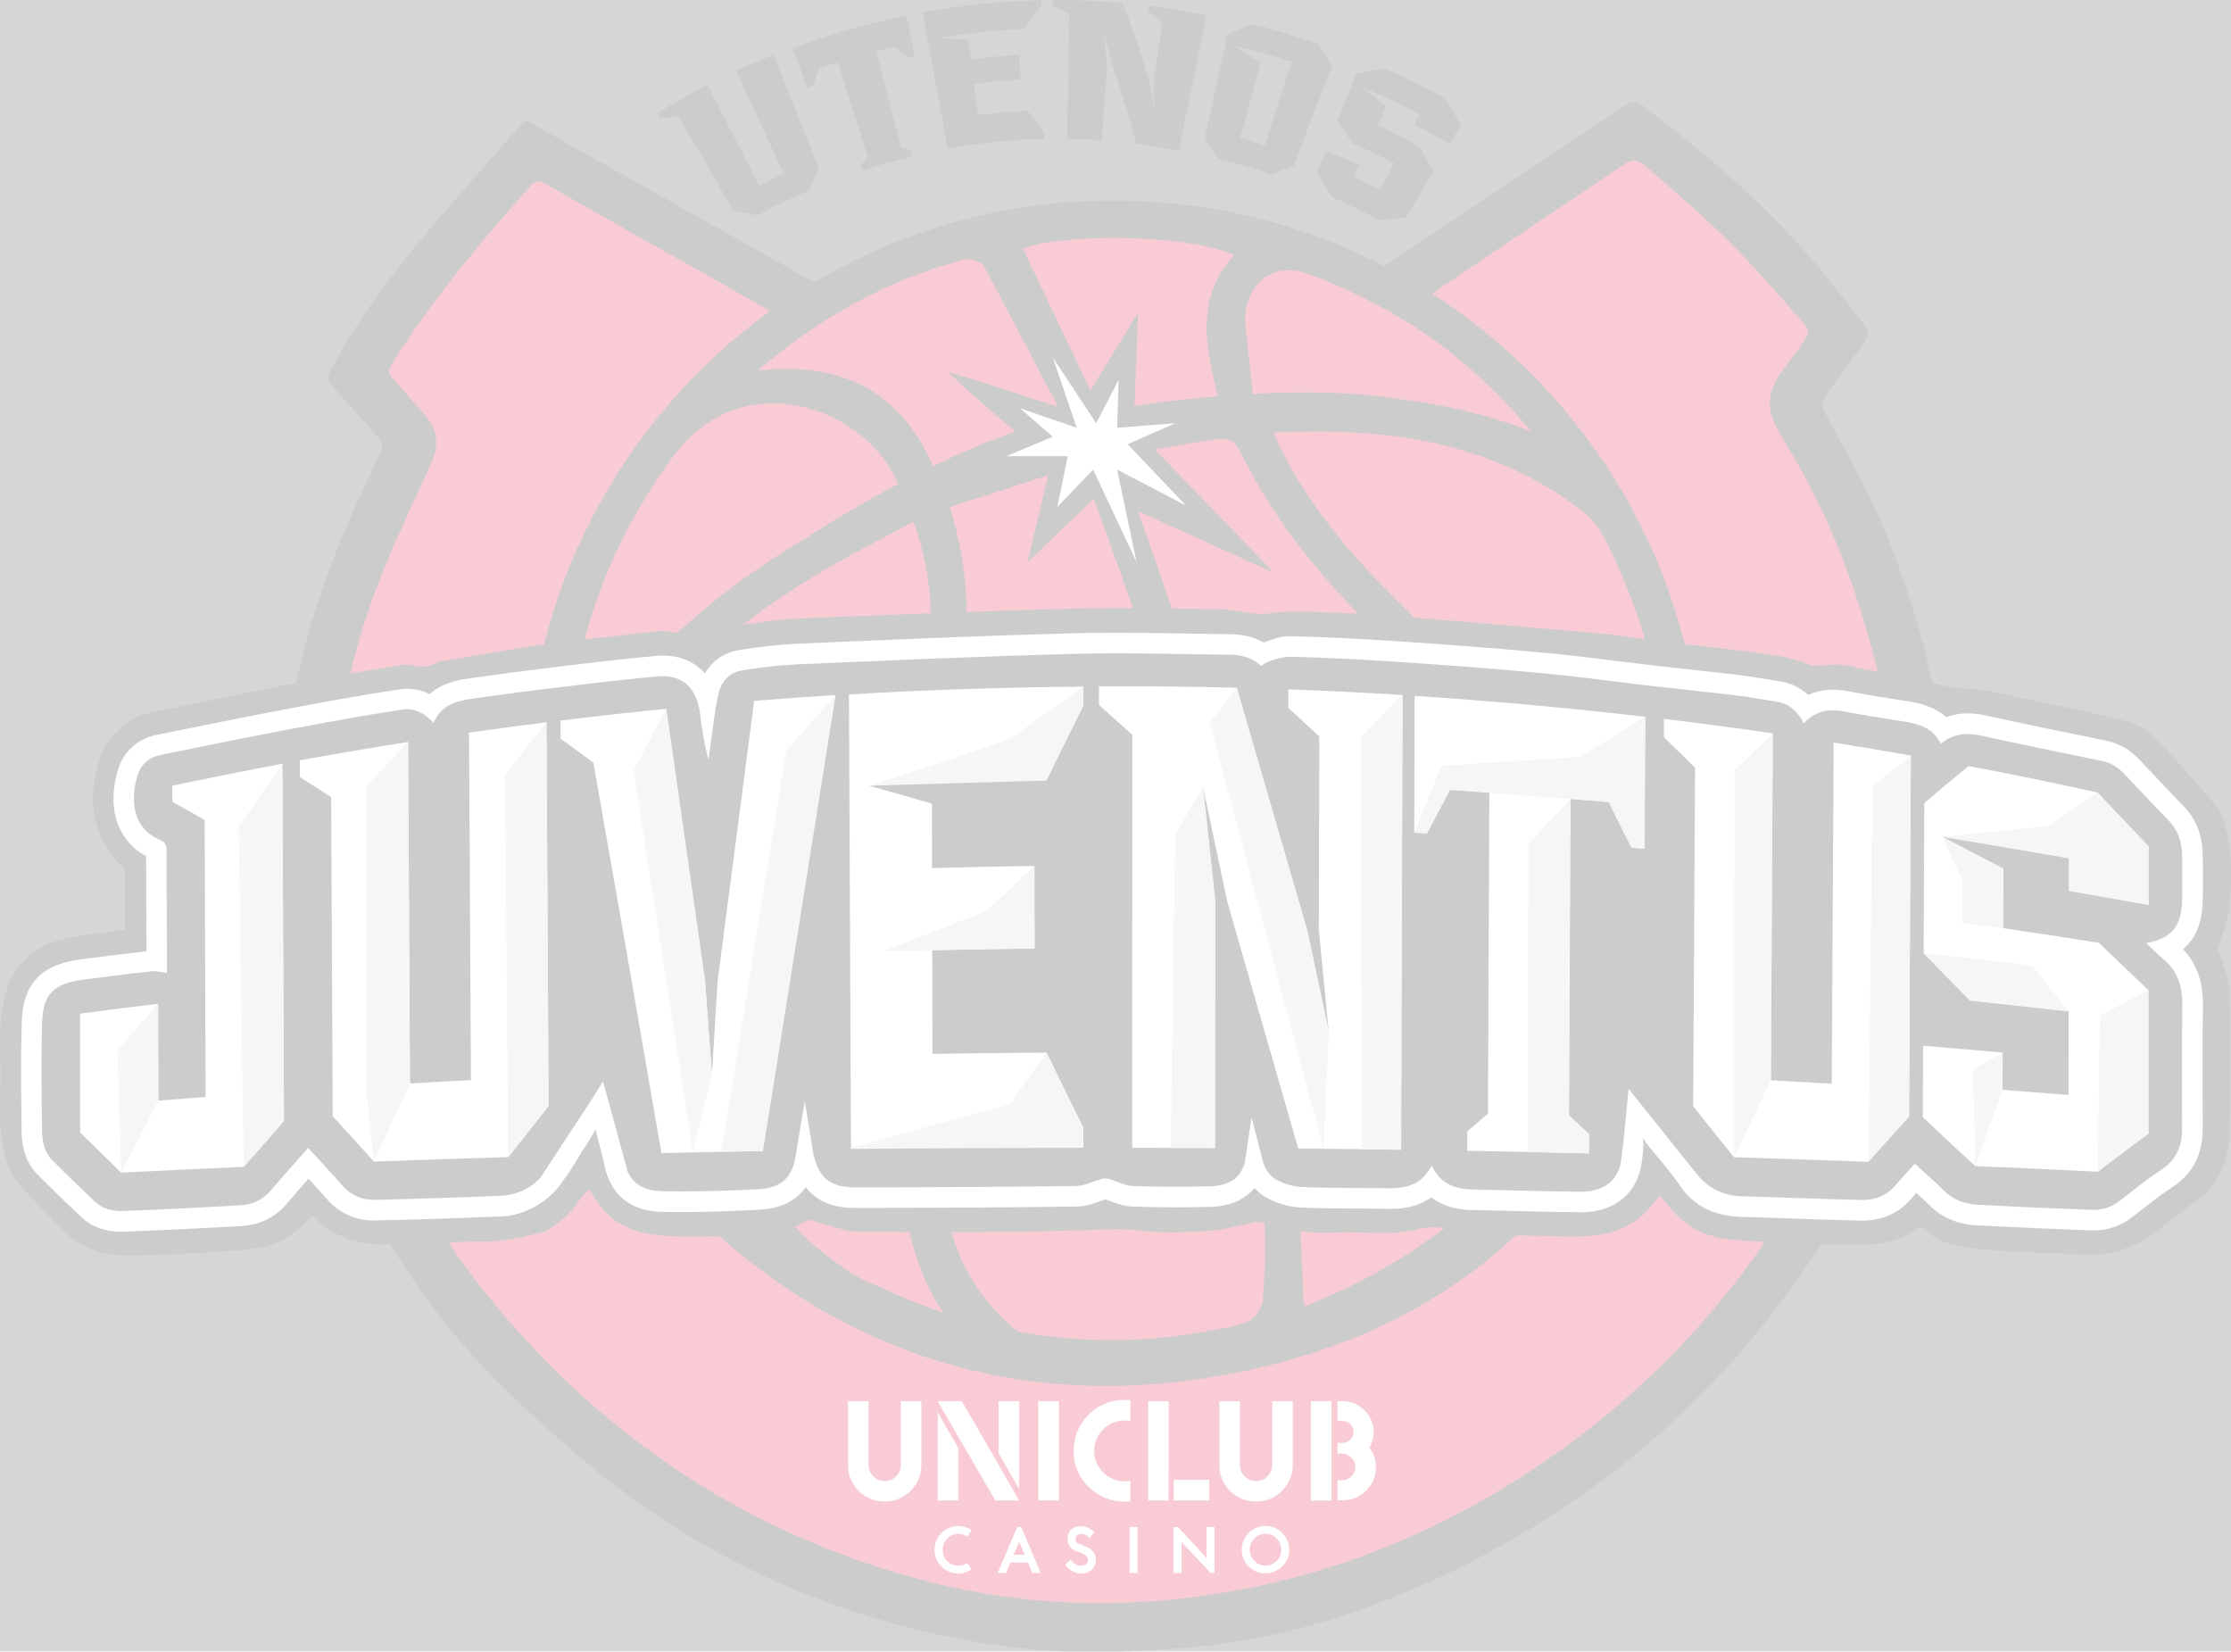 <?xml version="1.0" encoding="utf-8"?>
<!-- Generator: Adobe Illustrator 26.3.1, SVG Export Plug-In . SVG Version: 6.00 Build 0)  -->
<svg version="1.1" id="Layer_1" xmlns="http://www.w3.org/2000/svg" xmlns:xlink="http://www.w3.org/1999/xlink" x="0px" y="0px"
	 viewBox="0 0 3203.7 2371.5" style="enable-background:new 0 0 3203.7 2371.5;" xml:space="preserve" opacity="0.2">
<rect x="0" y="0" width="3203.7" height="2371.5" fill="#333333" stroke="none"/>
<style type="text/css">
	.st0{fill:#DF002C;}
	.st1{fill:#FFFFFF;}
	.st2{fill:#D2D2CD;}
	.st3{fill-rule:evenodd;clip-rule:evenodd;fill:#FFFFFF;}
</style>
<g>
	<path class="st0" d="M765.2,207.7l396.2,240.5c0,0,88.7-71,185.3-92.6c96.6-21.7,195.1-53.2,287.8-45.3
		c92.6,7.9,226.7,33.5,283.8,61.1c57.2,27.6,96.6,41.4,96.6,41.4l343-228.6c0,0,277.9,279.9,283.8,279.9s-59.1,116.3-59.1,116.3
		s100.5,177.4,122.2,244.4s45.3,216.8,45.3,216.8s-96.6,725.4-226.7,833.8c-130.1,108.4-248.4,256.2-346.9,299.6
		c-98.6,43.4-331.2,153.8-445.5,151.8s-394.2,43.4-583.5-76.9S844,2080.3,765.2,1999.5c-78.8-80.8-141.9-161.6-183.3-220.8
		c-41.4-59.1-130.1-343-143.9-540.1c-13.8-197.1,19.7-283.8,49.3-364.7c29.6-80.8,106.4-252.3,106.4-252.3l-76.9-86.7l76.9-138
		L765.2,207.7L765.2,207.7z"/>
	<path d="M1305.7,1768.3c0,0,23.9,107.8,70,133.9c46.2,26.1,106.4,24.9,106.4,24.9s-93.2-56.1-117.9-167.7"/>
	<path d="M1627.9,614.2l6.4-165.4l-88.1,143.9c0,0-173.3-56.2-182.6-58s146.1,128.9,146.1,128.9l-34.4,143.9l103.1-98.8l251.4,113.9
		L1627.9,614.2L1627.9,614.2z"/>
	<g>
		<path d="M2002.1,234.2c-6.6,12.8-13.3,25.7-20,38.5c-12.6-6.5-25.4-12.8-38.2-18.7c2.6-5.7,5.3-11.4,7.9-17.1
			c-15.8-7.3-31.7-14.1-47.8-20.5c-4.3,10.9-8.6,21.7-12.9,32.6c7.4,11.2,14.6,22.4,21.4,33.7c22.9,10.1,45.6,21.2,67.8,33.3
			c12.7-1.4,25.6-2.5,38.6-3.3c13.1-22.1,26.2-44.3,39.3-66.4c-6.3-11.9-12.8-23.8-19.7-35.6c-19.8-11-39.9-21.2-60.3-30.8
			c4.2-9.1,8.4-18.2,12.6-27.3c-11.9-9.6-24.1-18.9-36.6-28c28.6,11.7,56.8,24.8,84.5,39.2c-2.6,5-5.2,10-7.8,15
			c17.1,8.8,33.9,18.2,50.6,28.1c5.3-9,10.7-18,16-27.1c-7.2-13.1-14.8-26.1-22.7-39c-28.9-15.7-58.2-30-88.1-42.9
			c-13.1,2.4-26.1,5-38.9,7.9c-9,22.8-18.1,45.6-27.1,68.4c7.3,10.4,14.3,20.9,21.1,31.4C1962.1,214.4,1982.2,223.9,2002.1,234.2
			L2002.1,234.2z"/>
		<path d="M1535.7,21.1c-1.1,59.4-2.1,118.7-3.2,178.1c16.5,0.3,33.1,1,49.6,2.3c2.6-35.4,5.2-70.7,7.8-106.1
			c-1.6-16.9-3.3-33.8-5.2-50.6c4.7,16.9,9,33.9,13.1,50.8c13,36.8,24.3,73.8,33.9,111c20.4,2.7,40.8,6,61,10.1
			c13.2-65,26.3-130.1,39.5-195.1c-27.4-5.5-54.9-10-82.5-13.4c-0.3,2.7-0.7,5.3-1,8c7,4.9,13.8,9.8,20.6,14.8
			c-4,27.7-8,55.5-12,83.2c0.1,15,0.2,29.9,0.1,44.8c-2.3-14.9-4.8-29.8-7.6-44.6c-10.8-36.9-23.4-73.7-37.7-110.2
			c-33.4-3-66.9-4.3-100.4-4.2c0,2.7,0,5.4,0,8C1519.8,12.3,1527.8,16.6,1535.7,21.1L1535.7,21.1z"/>
		<path d="M1499.5,199.3c-0.1-2.9-0.1-5.7-0.2-8.6c-7.7-10.7-15.6-21.2-23.8-31.7c-23.8,1.2-47.5,3.2-71.2,6.2
			c-1.9-14.9-3.8-29.8-5.6-44.7c22.2-2.8,44.5-4.8,66.9-6.1c-0.7-11.8-1.3-23.7-2-35.5c-23.2,1.3-46.3,3.4-69.3,6.3
			c-1.2-9.2-2.3-18.5-3.5-27.8c-14.9-1.1-29.9-1.9-45-2.3c41.1-7,82.6-11.5,124.1-13.5c8.1-11.1,16.5-22,25.2-32.9
			c-0.1-2.8-0.1-5.5-0.2-8.3c-56.9,1.4-113.8,7.2-170,17.5c12.1,65.1,24.1,130.2,36.1,195.3C1406.7,205,1453.1,200.3,1499.5,199.3z"
			/>
		<path d="M1167.6,122.6c2.8-8,5.7-16,8.7-24c8.9-3.1,17.8-6,26.7-8.9c14.4,45.1,28.8,90.3,43.1,135.4c-3.2,3.8-6.4,7.7-9.5,11.6
			c0.9,2.7,1.8,5.4,2.7,8.2c23.3-7.8,46.9-14.6,70.6-20.4c-0.7-2.8-1.4-5.6-2-8.3c-4.6-1.6-9.2-3.2-13.9-4.8
			c-11.9-45.9-23.7-91.7-35.6-137.6c8.8-2.3,17.6-4.4,26.4-6.5c6.8,5.2,13.4,10.4,20,15.7c3-0.6,6-1.3,8.9-1.9
			c-4-19.6-8.1-39.2-12.1-58.8c-55.4,11.4-110.1,27.1-163.5,47.2c7,18.7,14.1,37.4,21.1,56.2
			C1162.1,124.6,1164.9,123.6,1167.6,122.6L1167.6,122.6z"/>
		<path d="M1749.6,227.8c25.8,6.5,51.4,14.1,76.7,22.9c10.3-4.3,20.8-8.5,31.5-12.4c18.3-48,36.6-96.1,54.9-144.1
			c-6.5-10.5-13.3-20.9-20.2-31.3c-31.2-10.9-62.7-20.3-94.5-28.3c-11.9,4.7-23.6,9.7-35.1,14.8c-11.1,50.2-22.1,100.4-33.2,150.6
			C1736.5,209.2,1743.2,218.5,1749.6,227.8L1749.6,227.8z M1854.7,88.6c-12.8,40.1-25.7,80.1-38.5,120.2
			c-11.8-3.8-23.6-7.3-35.5-10.6c9.9-35.8,19.8-71.6,29.7-107.3c-12.1-8.5-24.5-16.8-37.1-24.8C1800.6,72.5,1827.8,80,1854.7,88.6
			L1854.7,88.6z"/>
		<path d="M974.9,168c26.1,44.8,52.2,89.6,78.3,134.4c11.4,2.2,22.6,4.6,33.7,7.2c24.4-13.3,49.2-25.3,74.4-36.2
			c4.6-10.3,9.4-20.5,14.5-30.7c-21.7-54.6-43.4-109.2-65.1-163.8c-17.9,7.1-35.7,14.8-53.4,22.9c22.7,49.2,45.3,98.4,68,147.6
			c-11.8,5.5-23.6,11.2-35.2,17.1c-24.7-48.2-49.4-96.4-74.1-144.6c-24.4,12.5-48.4,26-72,40.5c1.4,2.4,2.9,4.7,4.3,7.1
			C957.3,168.9,966.1,168.4,974.9,168L974.9,168z"/>
		<path d="M2791.5,1106.3c-5.9-106.1-33.4-207.4-69.9-306.6c-25.9-70.5-62-136-98-201.6c-9.8-17.8-8.5-22.3,3.8-38.3
			c17.4-22.7,33.8-46.2,50.6-69.4c6-8.3,5.5-16.6-1-24.6c-25.3-31.5-49.7-63.9-76-94.5c-71.8-83.5-155.9-153.7-243-220.5
			c-9.3-7.2-16.5-4.7-25.1,1.1c-114.9,76.8-229.9,153.5-345,230.2c-116.6-60.2-249-94.2-389.5-94.2c-156.8,0-303.4,42.8-429,117.4
			C1033.7,329,898,252.9,762.4,176.6c-6-3.4-9.7-3.3-14.5,2.2c-46.2,53.3-93.4,105.8-138.7,159.8c-49.7,59.3-96.2,121.1-132.7,189.8
			c-7.8,14.8-7.6,16.7,3.7,29.2c20.3,22.7,40.6,45.3,61,67.9c7.5,8.3,9.7,16.7,4.2,27.3c-8.5,16.5-16.1,33.6-24.1,50.4
			C413.6,929.6,372.6,1166,417.4,1414.3c33.1,183.3,111.1,346.7,227.2,492.1c55,68.9,120.4,127.4,187,184.6
			c130.5,112,279.1,191.5,444.1,238.1c110.2,31.1,223.3,47.7,338.5,42.4c47.9-2.2,95.9-5,143.3-11.7
			c113.9-16.1,222.3-52.6,325.4-102.5c191-92.6,352.3-222.3,478.7-393.8c42.5-57.7,83.1-116.6,116.1-180.4
			c35.9-69.4,58.8-143.7,80.7-218.1C2793.1,1347.6,2798.2,1227.4,2791.5,1106.3L2791.5,1106.3z M1790.8,437.7
			c9.7-39.5,44.6-59.6,85.8-45c36.5,13,72,29.6,106.3,47.9c81,43.3,150.2,101.7,209.8,171.6c1.8,2.2,3.5,4.5,5.2,6.7
			c-61.6-23.4-124.2-38-187.7-45.8c-61.8-10.2-134.8-11.8-211.1-7.6c-3.8-35.1-7.8-69.2-11-103.3
			C1787.4,454.1,1788.9,445.6,1790.8,437.7L1790.8,437.7z M2272.8,734.3c11.2,8.8,21.7,20.3,28.2,32.8
			c48,91.2,77.8,187.9,86.7,290.8c5,57.6,3.1,114.7-4.5,171.2c-5.6,30.5-11.9,60.8-18.4,90.5c-12.9-31.7-24.8-63.6-38.9-94.4
			c-28.9-63.2-70.4-117.6-119.9-166.2c-69.5-68.1-139.2-136.1-208.1-204.9c-57.6-57.6-110.3-119.3-149.2-191.6
			c-6.3-11.6-11.8-23.6-17.7-35.5c-0.6-1.2-0.7-2.7-1.3-4.7c1.9-0.5,3.5-1.3,5.1-1.3c88.7-4,176.7-0.3,262.6,24.8
			C2161.6,664.7,2220.5,693.3,2272.8,734.3L2272.8,734.3z M1856.7,772.2c45.3,60.8,97.7,115.1,151.9,167.8
			c54.6,53.2,110.2,105.5,163.2,160.2c49.9,51.5,89.7,110.3,117.4,177c46,110.7,33.8,214.2-38.9,309.5
			c-97,127.3-217.6,224.6-366.7,285c-3.2,1.3-6.6,2.4-11,4.1c-0.3-3.9-0.6-6.8-0.8-9.8c-3.8-76.1-5.2-152.4-11.8-228.3
			c-10.9-124.9-33.8-247.9-62.6-369.9c-48.4-205.3-115.6-404.7-188.4-602.3c-1.2-3.3-2.4-6.6-4.2-11.6
			c37.2-6.3,73.1-12.3,109.1-18.3c10.9-1.8,21.9-3.2,32.9-4.8c18.1-2.5,26.6,2,34.9,18.9C1802.8,693,1828.1,733.7,1856.7,772.2
			L1856.7,772.2z M1109.6,1757c-50.2-49-71.5-67-117.6-119.5c-82.7-94.1-134.5-204.4-163.2-325.2c-2.7-23.2-4.1-46.7-4.5-70.2
			c-0.2-7.9-0.4-15.8-0.7-23.7c3-12.9,7.6-25.7,13.5-38.2c54.1-116,135-210,235.9-287.7c59.2-45.6,123.5-82.7,189.6-117.2
			c16.1-8.4,32.1-17.1,49.3-26.3c20.6,58.8,28.7,117.8,23.8,178.6c-5.6,70.2-28,136.4-49.5,202.6c-27.3,83.9-57.7,166.8-85.2,250.7
			c-27.4,83.4-64.4,145-71.3,232.7c-3.3,41.6-11.2,52.8-11.8,94.6c-0.1,7.5-24.9,14-30.1,13.3
			C1073.6,1715.6,1110.2,1757.6,1109.6,1757L1109.6,1757z M1163.4,769.1c-139.1,81.4-258.9,185.6-345.1,329.9
			c-0.8-37.6,0.3-75.1,6.2-111.6c1.7-10.7,3.6-21.3,5.5-31.9c23.6-107.2,68.3-206.6,134.9-297.7c27.3-37.4,62.3-64.5,108.9-74.7
			c85.1-18.6,183.1,32.2,215.6,112c-73.3,38.9-126.5,73.9-126.5,73.9L1163.4,769.1L1163.4,769.1z M1172.4,1653.6
			c4.5-80.6,44.6-143.5,69.6-220.6c23.4-72,49.1-143.3,74.3-214.7c25-70.8,48.8-141.9,61.9-216.2c16.1-90.9,14.3-180.8-13.1-269.6
			c-0.3-1-0.3-2.1-0.6-4.7c18.6-5.9,36.6-11.6,54.5-17.4c35.3-11.4,70.6-23.1,106-34.4c20-6.4,29.6-2.1,36.9,17.4
			c62.4,166,119.2,333.8,163.6,505.6c29.7,115,54,231.2,70,348.9c11.6,85.1,21.7,170.4,21.2,256.5c-0.1,19.7-1.9,39.3-3.1,58.9
			c-1.1,18.8-13.5,33.8-31.9,38.2c-159.6,38.5-315.8,27.9-468.7-31.8c-20.9-8.2-41.2-18.3-62-26.8
			c-37.2-15.1-132.3-85.5-131.9-123.5C1119.6,1689.6,1170.7,1683.6,1172.4,1653.6L1172.4,1653.6z M1772.3,365.9
			c-56.2,62-41.1,132-23.6,203.1c-56.5,4.8-113.8,12.3-168.8,21.3c-36.1-76.3-72.5-152.5-108.8-228.7c-0.8-1.6-1.2-3.3-1.8-4.9
			C1524.8,335.2,1702.5,335.7,1772.3,365.9L1772.3,365.9z M1380.6,373.5c14.2-3.9,28.2,0.6,35,13.4
			c37.6,70.8,74.8,141.8,112.1,212.8c-60.7,13-127.7,40.5-187.6,69.5c-47.1-107-131.5-150.8-251.9-137.1c6.9-5.8,11.1-9.4,15.4-12.9
			C1185.9,451.5,1277.6,401.8,1380.6,373.5L1380.6,373.5z M2713.6,1313.7c-18.4,155.4-70.2,299-153.9,431.1
			c-90.1,142.3-205.2,260.5-344.3,355.5c-165.3,112.9-347.2,180.2-547,197.7c-124.8,10.9-247.9-1.1-367.8-35.7
			c-213.8-61.6-396.2-175.7-546.6-339.6c-116-126.4-203-269.2-243.8-438.1c-21.3-88-39.6-176.2-37.1-267.2c1-35.4,5.4-70.6,8-106
			c7.8-106.3,33.8-208.2,75-306.1c20-47.5,42.2-94.1,63.5-141c11.6-25.5,8.6-48.6-10.4-69.6c-11.8-13-23-26.5-34.7-39.6
			c-20.5-22.8-21.6-17.7-3.6-45.6c56.2-86.4,121.8-165.4,190.5-242c6.9-7.7,11.5-9.3,21.1-3.9c101.4,57.7,203.2,114.8,304.8,172.2
			c2.2,1.2,12.4,7.7,17.9,11.3c-211.9,153.6-349.6,403.8-349.9,687.2c0,17.3,0.5,34.5,1.6,51.5c-0.1,0.8-0.1,1.5-0.1,1.9
			c0.2,2,0.4,4.1,0.6,6.3c0.3,4.1,0.6,8.2,0.9,12.3c2.3,31.4,4.9,75.8,13.8,108.1c18.7,135,95.6,288.8,200.2,402.6
			c215.2,223,486.2,312.9,789,256.7c291.2-54.1,488.8-212.2,613.7-482.9c24.3-59.5,45.2-132.8,53.7-188.5
			c2.8-13.3,5.3-26.7,7.1-40.2c1.5-11.6,2.6-23.2,3.4-34.9c3.6-31.7,5.6-63.9,5.6-96.6c0-39.2-2.8-77.7-8-115.4
			c-0.1-1-0.3-1.9-0.4-2.9c-33.9-239.9-168.8-447.1-360.6-577.8c-0.6-0.5-1.2-1-1.8-1.4c-0.2-0.2-0.6-0.2-0.9-0.4
			c-5.3-3.6-10.7-7.1-16.1-10.6c5.5-4.3,11.2-8.8,13.2-10.1c86.2-57.9,172.4-115.8,258.6-173.7c15.7-10.5,22.1-10.8,36.2,1.7
			c39.6,35.2,80.3,69.3,117.8,106.6c37.2,37,71.3,77.2,106.3,116.5c10.3,11.6,9.4,16.2,0.4,28.3c-11.5,15.5-23,31.1-34.1,46.9
			c-15.7,22.3-18.4,46.3-6.6,71.1c5.2,10.9,11.6,21.4,18,31.7c69.8,113.7,112,238.3,139.6,367.6
			C2728.1,1109.5,2725.7,1211.8,2713.6,1313.7L2713.6,1313.7z"/>
	</g>
	<path d="M2383.6,1716.7c-8.4,9.7-15.4,19.8-24.4,27.7c-28.1,24.9-62.6,31.2-98.7,31c-37.6-0.2-75.2-1.8-112.8-2
		c-25.6-0.2-50.5-3.3-75.3-9.6c-9.5-2.4-20.7-2.3-30.3,0c-20.3,4.9-40.5,7.7-61.5,6.7c-22.5-1.1-45.1-1.4-67.6-0.8
		c-30.3,0.8-60-1.7-88.9-10.9c-6.4-2-12.6-4.6-17.9-4.8c-24,4.7-47.8,11.9-72,13.5c-32.8,2.3-66.2,3.3-98.7-0.7
		c-29.6-3.6-58.1-1-87.4-0.1c-104.5,3.1-209.1,3.1-313.6,1.9c-22.8-0.3-45.4-10.4-68.1-15.9c-2.4-0.6-5.8-1.4-7.5-0.3
		c-22.1,14.3-47.5,18.1-72.5,19.7c-42.5,2.7-85.2,4.4-127.7,2.6c-32.5-1.4-64.7-9.5-89-34.1c-9.4-9.6-16.2-21.7-24.5-33.1
		c-5,6-10.8,11.9-15.2,18.7c-11,17-26.8,28.6-43.1,39.6c-2,1.4-4.3,2.8-6.6,3.4c-27.1,6.2-53.9,13.4-82.3,13.5
		c-45.5,0.1-90.9,2.7-136.3,4.1c-43.4,1.4-82.7-8.7-113-41.2c-6.5,6.2-12.6,12.2-18.9,18c-25.1,23.3-56.7,29.4-89,31.7
		c-51.8,3.6-103.7,7-155.5,7.4c-33.9,0.2-67-8.8-92.3-33.7c-24.9-24.6-48.7-50.3-72.1-76.3c-5.4-6-8-14.9-10.6-22.9
		c-8.8-26.8-11.2-54.3-10.3-82.5c0.9-27.5,1-55.2,0-82.7c-1-29.2,2.2-57.7,10.3-85.8c5.4-18.6,16.8-33,30.5-45.5
		c28.4-26.2,65.6-27.5,100.9-33.5c12-2,24.1-3.1,37.3-4.8c0.2-3.6,0.5-7,0.5-10.5c-0.1-23.6-0.1-47.3-0.5-70.9
		c-0.1-3.5-1.3-8.1-3.7-10.1c-18.1-15.6-28.6-34.9-35.8-57.9c-11-35.3-5.5-68.8,5.4-102c4-12,12.6-23.9,22.2-32.4
		c13.1-11.6,26.7-23.4,45.4-27.1c62.4-12.5,124.5-26.4,187-38.4c59.7-11.4,119.6-21.4,179.6-31.2c8.7-1.4,18.1,2.4,27.2,3.1
		c4.2,0.3,8.6-1,12.6-2.2c4.3-1.3,8.3-4.4,12.7-5.2c49.7-8.5,99.2-17.8,149.1-24.8c53.4-7.4,107.3-12,160.8-18.8
		c23.8-3,44.8,7.2,67.2,10.9c2.8,0.5,6.7,1.4,8.3,0c21.6-18.2,48.8-20,74.5-24c29.6-4.6,59.9-5.7,89.9-6.9
		c121.1-4.7,242.2-9.8,363.4-12.8c69.6-1.7,139.3-0.1,208.9,1.1c17.7,0.3,35.2,4.9,52.9,6.9c8.3,0.9,21.1-2.1,29.5-2.6
		c15.2-0.9,26.2-1.2,41.3-0.8c40.8,1.2,81.6,2.9,122.3,6.1c99.4,7.8,198.7,16.2,298,25c28.1,2.5,55.9,7.7,83.9,11.1
		c48.9,5.9,98,10.8,146.9,17.4c22.2,3,45.1,6.5,65.7,14.8c13.6,5.5,25.1,2.3,38,1.3c12.9-1,25.7,3.1,38.6,5.5
		c39,7.3,78.5,13.1,116.5,23.9c16.3,4.7,31.5,4.5,47.5,5.8c19.8,1.6,39.4,6.7,59,10.9c53.8,11.5,107.9,22.2,161.2,35.7
		c15.1,3.8,30.3,14,41.3,25.3c30.6,31.5,59.2,64.9,88.2,98c3.8,4.3,5.7,10.5,7.6,16.2c14,40.2,12.6,82,9.9,123.2
		c-1.3,20.8-10.7,41-16.3,61.6c-0.6,2.1-0.7,4.8,0.1,6.7c10.2,23.8,16.6,48.5,16.7,74.5c0.2,59.4,1.1,118.9-0.4,178.3
		c-0.8,33.5-8.6,65.9-32.4,91.9c-2.6,2.9-5.7,5.4-8.8,7.7c-18.6,14-38,26.9-55.6,42.1c-25.2,21.7-53.7,34.7-86.3,39.4
		c-4.2,0.6-8.6,1-12.8,0.8c-53.6-2.3-107.4-3-160.9-7.7c-28.7-2.5-58.6-6.9-81.4-28.5c-5.2-5-9.3-3.9-14.7,0.2
		c-21.4,16.5-47.6,21.1-72.7,21.3c-56.9,0.4-113.8-2.1-170.6-5.4c-33.6-1.9-67.1-7.5-93.1-32.1
		C2402.1,1739.6,2393.3,1727.8,2383.6,1716.7L2383.6,1716.7z"/>
	<g>
		<g id="Juventus">
			<path class="st1" d="M247.4,1128.2c0,7.7,0,15.4,0.1,23.1c15.5,8.5,30.9,17.2,46.4,26.1c0.4,132.6,0.9,265.1,1.3,397.7
				c-22.6,1.7-45.3,3.4-67.9,5.2c-0.1-46.3-0.2-92.7-0.3-139c-37.3,4.5-74.6,9.2-111.9,14.1v170.9c19.5,18.7,39.1,37.9,58.8,57.4
				c58.6-2.9,117.3-5.7,176-8.3c19.3-21.7,38.6-43.6,57.8-65.9c-0.8-171-1.5-341.9-2.3-512.9C352.7,1106.6,300,1117.1,247.4,1128.2
				L247.4,1128.2z M673.5,1052c0.9,166.2,1.9,332.5,2.8,498.8c-29.2,1.5-58.4,3.2-87.6,4.9c-0.9-163.5-1.8-326.9-2.7-490.4
				c-51.9,8.2-103.7,17-155.5,26.4c0,8.1,0.1,16.2,0.1,24.2c14.9,9.3,29.9,18.9,44.9,28.6c0.8,152.8,1.5,305.6,2.3,458.3
				c19.7,21.4,39.5,43.1,59.2,65.1c64.3-2.4,128.6-4.6,192.9-6.5c19.3-24.2,38.5-48.6,57.8-73.2c-1-183.7-2-367.4-3-551.2
				C747.6,1041.7,710.5,1046.7,673.5,1052L673.5,1052z M1030.5,1408.6c-2.8,44.7-5.5,89.4-8.2,134.1c-3.3-44.4-6.6-88.9-9.8-133.2
				c-18.6-131.5-37.2-262.1-55.8-391.8c-50.6,5.1-101.2,10.7-151.8,16.9c0,8.7,0.1,17.4,0.1,26.1c15.7,11.3,31.4,22.8,47.1,34.4
				c32.6,184.2,65.2,371.2,97.7,560.5c48.5-1.1,97.1-2.1,145.6-3c34.6-216.3,69.4-434.8,104.3-654.6c-38.9,2.4-77.8,5.2-116.7,8.3
				C1065.5,1141,1047.9,1275.2,1030.5,1408.6L1030.5,1408.6z M1502.7,1511.4c-54.6,0.3-109.1,0.9-163.7,1.8
				c-0.1-49.6-0.2-99.3-0.3-148.9c48.9-1.1,97.9-1.9,146.8-2.5c0-39.5-0.1-78.9-0.1-118.4c-49,0.6-98,1.7-147,3.1
				c-0.1-30.8-0.2-61.7-0.2-92.6c-30.2-8.8-60.3-17.3-90.5-25.7c84.8-3.9,169.7-6.4,254.6-7.6c17.6-35.7,35.3-71.4,53-107
				c0-9.2,0-18.4,0-27.7c-112.1,0.9-224.2,4.6-336.2,11.2c1,217.5,1.9,435,2.9,652.5c111.2-1.2,222.4-1.7,333.6-1.6
				c0-9.5,0-19.1,0-28.6C1537.9,1583.4,1520.3,1547.3,1502.7,1511.4L1502.7,1511.4z M1850.1,1016.4c14.8,13.7,29.6,27.4,44.4,41.1
				c-0.2,92.6-0.5,185.2-0.7,277.9c4.8,49,9.6,97.9,14.4,146.8c-10.1-47.6-20.2-95.3-30.3-143.1c-33.9-116.9-67.9-234.2-101.9-351.6
				c-65.9-1.7-131.9-2.4-197.9-2.1c0,8.9,0,17.8,0,26.8c16,14.2,31.9,28.5,47.9,42.9c0,197.7-0.1,395.4-0.1,593
				c39.6,0,79.2,0.1,118.8,0.3c0.2-117.9,0.3-235.7,0.4-353.6c-6-55.6-12-111.3-18-167c11.7,55.3,23.3,110.6,35,165.8
				c34.1,118.8,68.2,237.4,102.1,355.5c49.2,0.4,98.4,1,147.6,1.7c0.8-217.6,1.5-435.2,2.2-652.9c-54.6-3.4-109.2-6.1-163.9-8.2
				C1850.1,998.7,1850.1,1007.6,1850.1,1016.4L1850.1,1016.4z M2030.8,1195.6c6,0.3,12.1,0.6,18.1,0.9
				c11.1-20.9,22.1-41.7,33.2-62.4c18.9,1.2,37.7,2.4,56.6,3.7c-0.7,153.7-1.3,307.4-2,461.2c-9.9,8.5-19.8,16.9-29.6,25.5
				c0,9.3-0.1,18.6-0.1,27.9c58.1,1,116.3,2.2,174.4,3.6c0.1-9.1,0.1-18.3,0.1-27.4c-9.5-8.8-19.1-17.6-28.6-26.5
				c0.8-151.8,1.5-303.6,2.2-455.3c18.4,1.5,36.7,3.2,55,4.8c10.9,21.9,21.7,43.7,32.5,65.4c6.3,0.5,12.6,1.1,18.8,1.7
				c0.3-63.2,0.7-126.3,1-189.5c-110.1-12.8-220.5-22.8-331.1-30C2031.3,1064.6,2031.1,1130.1,2030.8,1195.6L2030.8,1195.6z
				 M2630.4,1556c-29.2-1.7-58.4-3.3-87.6-4.9c0.9-166.1,1.9-332.1,2.8-498.2c-52-7.5-104.1-14.4-156.2-20.7
				c-0.1,8.7-0.1,17.4-0.1,26.2c14.9,14.7,29.9,29.3,44.8,43.9c-0.9,162-1.8,324.1-2.7,486.1c19.5,24.6,39,49,58.6,73.2
				c64.3,2,128.6,4.2,192.9,6.6c19.5-22,39-43.7,58.5-65c0.9-172.8,1.7-345.6,2.5-518.4c-36.9-6.5-73.8-12.7-110.8-18.6
				C2632.1,1229.5,2631.3,1392.7,2630.4,1556L2630.4,1556z M3085.2,1299.1c0-28,0-56,0-84c-24.5-25.4-48.9-51.2-73.4-77.3
				c-61.5-13.5-123.1-26.2-184.9-37.9c-21.2,17.3-42.4,35-63.6,53.2c-0.3,71.8-0.7,143.6-1,215.4c22.2,22.9,44.3,45.6,66.5,68
				c47.3,4.9,94.6,10.1,141.8,15.6c-0.1,40-0.2,80.1-0.3,120.1c-31.5-2.5-63.1-5-94.7-7.3c0.1-17.9,0.1-35.7,0.2-53.6
				c-38-3.4-76.1-6.6-114.2-9.7c-0.2,34.2-0.3,68.4-0.5,102.6c25.1,23.7,50.3,47.1,75.4,70.1c58.6,2.5,117.1,5.2,175.7,8.1
				c24.3-18.8,48.5-37,72.7-54.8c0-68.7,0-137.4,0.1-206.1c-23.6-22.2-47.2-44.8-70.8-67.7c-45.9-7.4-91.8-14.4-137.8-21.1
				c0.1-28.5,0.2-57,0.3-85.5c-29.5-15.2-58.9-30.6-88.4-46c61,9.6,122,19.9,182.8,31c0,15.6-0.1,31.2-0.1,46.8
				C3009.2,1285.5,3047.2,1292.2,3085.2,1299.1L3085.2,1299.1z"/>
		</g>
		<g id="Shape_28_copy_2">
			<polygon class="st2" points="1954.1,1058.8 1955.9,1650.2 2012.1,1650.9 2014,998 			"/>
		</g>
		<g id="Shape_29_copy_2">
			<polygon class="st2" points="1876.7,1333.8 1775.9,987.1 1737.1,1037.3 1900.5,1649.1 1908.1,1480.5 			"/>
		</g>
		<g id="Shape_34_copy_2">
			<polygon class="st2" points="2253.1,1601.4 2255.2,1147.1 2194.7,1211.4 2193.9,1654 2281.9,1656.1 2281.9,1628.2 			"/>
		</g>
		<g id="Shape_42_copy_2">
			<polygon class="st2" points="227,1441.3 168.6,1507.8 174,1683.6 227.4,1580.1 			"/>
		</g>
		<g id="Shape_30_copy_2">
			<polygon class="st2" points="1727.5,1129.2 1687.6,1198.5 1681.2,1648.2 1744.9,1648.3 1745.3,1294.3 			"/>
		</g>
		<g id="Shape_19_copy_2">
			<polygon class="st2" points="405.5,1096.7 342.7,1187.7 350,1675.5 407.8,1609.7 			"/>
		</g>
		<g id="Shape_20_copy_2">
			<polygon class="st2" points="784.7,1036.8 725.1,1112.5 729.9,1661.3 787.8,1588.1 			"/>
		</g>
		<g id="Shape_21_copy_2">
			<polygon class="st2" points="586,1065.3 525.3,1129.7 525.3,1559.4 536.9,1667.8 588.7,1555.7 			"/>
		</g>
		<g id="Shape_59_copy">
			<polygon class="st2" points="2917.8,1386.3 2762.2,1368.5 2829,1436.7 2970.7,1452.3 			"/>
		</g>
		<g id="Shape_52_copy_2">
			<polygon class="st2" points="2788.7,1201.4 2817.8,1262.9 2817.8,1325.2 2876.7,1332.9 2876.9,1247.3 			"/>
		</g>
		<g id="Shape_51_copy_2">
			<polygon class="st2" points="2833.2,1535.8 2836.5,1674 2875.7,1564.8 2875.8,1511.3 			"/>
		</g>
		<g id="Shape_22_copy_2">
			<polygon class="st2" points="1129,1078.1 1036,1653.8 1095.4,1652.6 1199.7,997.9 			"/>
		</g>
		<g id="Shape_24_copy_2">
			<polygon class="st2" points="1555.3,986 1452.5,1059.4 1368.7,1089.4 1248.4,1128.1 1502.6,1120.7 1555.5,1013.4 			"/>
		</g>
		<g id="Shape_25_copy_2">
			<polygon class="st2" points="1485.4,1243.3 1416.9,1308 1269.5,1365.3 1485.7,1361.9 			"/>
		</g>
		<g id="Shape_27_copy_2">
			<polygon class="st2" points="1502.7,1511.3 1449.9,1585.5 1220.2,1648.6 1555.7,1648.1 1555.7,1619.3 			"/>
		</g>
		<polygon class="st2" points="909.9,1106.3 956.5,1017.7 1012.6,1409.5 1022.3,1542.3 995.1,1654.3 		"/>
		<g id="Shape_32_copy_2">
			<polygon class="st2" points="2688.8,1129.2 2683,1668.1 2741.4,1603.2 2743.9,1084.8 			"/>
		</g>
		<g id="Shape_33_copy_3">
			<polygon class="st2" points="2490.7,1106.3 2490.2,1661.4 2543,1551.1 2545.8,1052.9 			"/>
		</g>
		<g id="Shape_54_copy_2">
			<polygon class="st2" points="2269.9,1086.7 2070.1,1099.6 2030.8,1195.6 2049.2,1196.6 2082.1,1134.2 2310.2,1151.6 2342.9,1217 
				2361.7,1218.8 2362.7,1028.9 			"/>
		</g>
		<g id="Shape_55_copy_2">
			<polygon class="st2" points="3085.1,1421.2 3015.4,1458.4 3012.3,1682.4 3085.3,1627.7 			"/>
		</g>
		<g id="Shape_58_copy_3">
			<polygon class="st2" points="3011.8,1137.8 2941.3,1186.4 2788.7,1201.4 2971.1,1232.4 2971,1279.2 3085.3,1299.3 3085.3,1215.1 
							"/>
		</g>
	</g>
	<path class="st1" d="M3134.7,1362.9c24.5-20.3,28.4-50.4,28.5-74.5l0.1-10.7c0.1-16.8,0.2-34.1-0.2-51.3
		c-0.6-27.9-10.1-51.3-28-69.5c-14.9-15.1-29.8-31-44.2-46.3c-6.4-6.8-12.7-13.5-19.1-20.2c-13.6-14.4-29.1-23.2-47.4-26.9
		c-68.7-13.9-121.6-25-171.7-36c-9.8-2.2-18.7-3.2-27.1-3.2c-10.9,0-21.2,1.8-30.8,5.4c-19.6-17.2-43.7-21-55.9-22.9l-1.9-0.3
		c-28-4.4-56.9-9-85-14.3c-6.7-1.3-13.3-1.9-19.7-1.9c-12.8,0-24.7,2.5-35.7,7.6c-11.2-10.5-24.7-17-40.2-19.5
		c-5.4-0.8-10.7-1.7-16.1-2.6c-14.4-2.4-29.3-4.9-44.4-6.7c-22.5-2.7-45.4-5.2-67.5-7.6c-16.6-1.8-33.2-3.6-49.8-5.5
		c-18.7-2.2-37.3-4.5-56-6.8c-35.2-4.4-71.5-8.9-107.6-12.2c-74.7-7-148.2-12.2-210.1-16.4c-53.9-3.6-103.5-5.9-151.5-7.1l-1.4,0
		c-12.7,0-23.7,4-32.5,7.3c-1.7,0.6-3.3,1.2-4.8,1.7c-13.7-7.8-29.5-11.7-48.1-11.9c-19.5-0.2-39-0.6-58.6-0.9
		c-34.4-0.6-69.9-1.2-105-1.2c-23.1,0-43.9,0.2-63.6,0.8c-116.8,3.1-235.4,8.2-350.1,13.1l-44.8,1.9c-25.3,1.1-52.6,4.1-83.4,9.1
		c-21.2,3.5-38.4,15.5-48.9,33.4c-14.6-16.5-35.2-25.5-60.3-25.5c-3.3,0-6.6,0.2-10,0.5c-46.9,4.2-94.3,9.9-140.1,15.5
		c-10.4,1.3-20.8,2.5-31.2,3.8c-20.5,2.4-41,5.3-61,8.1c-11,1.5-22,3.1-33,4.5c-14.3,1.9-39.7,5.3-59.8,22.9
		c-10.3-5.1-21.3-7.7-32.3-7.7c-3.5,0-7,0.3-10.5,0.8c-56.1,8.5-112.4,18.9-164.8,28.8c-45.4,8.6-91.4,17.9-135.9,26.9
		c-16.1,3.3-32.3,6.5-48.5,9.8c-25.4,5.1-45.5,22.1-53.8,45.5c-4.7,13.3-11.7,39.8-5.8,68.3c5.5,26.6,21.2,47.6,44.6,60.3
		c0,30.6,0.2,61.5,0.4,91.4c0.1,13.2,0.2,26.4,0.2,39.6c0,1.8,0,3.7,0,5.5c-31.1,3.5-62.5,7.6-92.8,11.5l-2.9,0.4
		c-55.1,7.2-81.6,35.1-83.4,88.1c-1.6,46.3-1,93.2-0.5,138.5l0.2,19.6c0.3,26.9,7.9,47.5,23.4,63.1c19.5,19.6,40.4,39.9,62.3,60.5
		c14.9,14,34.3,21.1,57.7,21.1c1.5,0,3,0,4.5-0.1c58.5-2.2,117.1-5.3,166.8-8c27.3-1.5,49.8-12.5,66.8-32.9
		c9.9-11.8,20-23.3,30.6-35.2c9.2,10.1,18.1,19.8,26.9,29.8c17.4,19.8,40.4,30.2,66.4,30.2l2,0c55.8-1.2,115.7-3.1,183.1-5.9
		c32.7-1.4,66.4-21.8,84.2-46.9c12.1-17.2,17-23.9,29.1-44.9l6.9-10.3c9.1-14.6,9.8-15.9,13.8-23.2c3.1,17.3,8.9,34,12.2,50.3
		c4.5,25.2,21.4,67.6,84.2,68.6c9,0.1,18,0.2,27,0.2c35.2,0,71.7-1.1,111.5-3.3c30.6-1.7,52.9-12.6,66.7-32.5
		c14.9,19.9,38.5,29.9,70.6,29.9c118.8-0.1,222.9-0.7,318.4-2c13.2-0.2,24.8-4.4,34.1-7.9c2.5-0.9,4.9-1.8,7.2-2.5
		c2.1,0.7,4.4,1.6,6.9,2.6c8.5,3.3,19,7.4,31.2,7.8c19.9,0.8,40.3,1.1,62.4,1.1c15.6,0,31.6-0.2,48.9-0.6
		c33.6-0.7,53.3-13.2,64.8-27.1c4.1,4.7,9.1,9.1,15,12.6c15.9,9.2,34.2,14.7,51.6,15.5c26.9,1.1,53.9,1.3,80.1,1.4
		c14.7,0.1,29.4,0.1,44.1,0.4c1.1,0,2.3,0,3.4,0c10.7,0,36.5,0,59.5-16.5c23,17.6,49.5,18.1,60.4,18.3c19,0.3,38,0.8,57,1.3
		c31.7,0.8,64.5,1.6,96.9,1.8h0.6c48.5,0,81.1-26.8,87.3-71.6c1.1-8.1,2.9-20.8,2-35.1c2.8,5,6.1,9.7,9.8,14.2l7.4,8.8
		c12.9,15.3,25,29.8,35.5,45.2c19.9,29.4,48.9,44.1,88.8,45.2c26.1,0.7,52.7,1.6,78.5,2.5c30.2,1.1,61.5,2.1,92.3,2.8
		c0.9,0,1.8,0,2.6,0c28.1,0,52.1-10.6,69.3-30.6c2.7-3.1,5.4-6.2,8.1-9.3c6.4,5.8,12.5,11.4,18.3,17.3c18,18.1,41.1,28,68.5,29.4
		c52.9,2.8,108,5.2,163.6,7.2c1.2,0,2.4,0.1,3.7,0.1c20.3,0,39.1-6.3,54.6-18.1c4.5-3.5,9-7,13.5-10.5
		c15.6-12.1,30.3-23.6,45.8-33.7c28.8-18.8,43.3-47,43.3-83.8c0-15.1-0.1-30.3-0.1-45.4c-0.1-43.1-0.3-87.6,0.4-131.3
		c0.5-33.6-8.9-60.3-28.6-81L3134.7,1362.9z M3104.7,1375.5c22.1,17.5,29.5,40.3,29.1,67.9c-0.9,59.1-0.3,118.2-0.3,177.2
		c0,24.8-8,44.7-29.9,59.1c-21.2,13.9-41,30-61.1,45.5c-10.9,8.4-23.5,12-36.6,12c-0.9,0-1.7,0-2.6-0.1
		c-54.4-1.9-108.8-4.3-163.1-7.2c-18.6-1-35.4-7-49.2-20.8c-13.1-13.1-27.2-25.2-41.3-38.2c-9.9,11-19.4,21.2-28.5,31.8
		c-12.5,14.5-28.9,20.3-46.9,20.3c-0.6,0-1.3,0-2,0c-56.9-1.3-113.8-3.8-170.7-5.3c-26.9-0.7-49.1-11.5-65.1-32.2
		c-0.2-0.2-0.6-0.6-0.9-0.9l-96.9-121.2l-7.3,75c-1.5,10.3-2.3,20.2-3.2,26.6c-4.6,33.6-29,46.1-58,46.1c-0.2,0-0.3,0-0.5,0
		c-51.2-0.2-102.4-2.2-153.6-3.1c-25.5-0.5-47.4-7-60.2-34.5c-13.5,26.8-35.4,32.7-60.3,32.7c-1,0-1.9,0-2.9,0
		c-41.2-0.7-82.4,0-123.5-1.8c-12.9-0.6-26.8-5-38-11.5c-7.9-4.6-13.7-13.9-17.1-23l-16.9-65.4l-9.9,66.8c-0.8,2.1-1.9,4.5-3.3,7.4
		c-9.3,19.4-28.6,24.3-48,24.7c-16.1,0.4-32.2,0.6-48.3,0.6c-20.4,0-40.9-0.3-61.3-1.1c-11.2-0.4-22.1-6.7-33.3-9.9
		c-2-0.6-4.2-0.9-6.4-0.9c-1.3,0-2.6,0.1-3.8,0.4c-12.6,3.3-24.9,10.3-37.4,10.4c-106,1.4-211.9,1.9-317.9,2h-0.1
		c-20.4,0-40.9-4.7-51.2-24.9c-5.4-10.7-3.5-7.7-6.1-14.8c-0.5-2.5-1.2-4.6-2-6.6l-12.5-77.7c0,0-8.8,50.9-12.3,74.6
		c-0.4,1.6-0.8,3.8-1.3,6.8c-6.1,34.1-25.7,43.6-53.7,45.2c-36.6,2-73.2,3.2-109.8,3.2c-8.8,0-17.7-0.1-26.5-0.2
		c-22-0.4-41.1-6.9-50.7-28l-35.4-129.7l-18.6,29.4l-70.5,107.6c-13.8,16.7-36.7,26.3-56.8,27.1c-60.8,2.5-121.7,4.6-182.5,5.9
		c-0.5,0-0.9,0-1.4,0c-17,0-32.3-6.7-44.2-20.2c-16-18.2-32.6-35.9-49.4-54.4c-18.2,20.6-36,40.1-52.9,60.3
		c-12.1,14.5-27.6,21.3-45.7,22.3c-55.4,3-110.8,5.8-166.3,8c-1.1,0-2.2,0.1-3.4,0.1c-13.6,0-27-3.3-37.5-13.1
		c-20.9-19.6-41.4-39.5-61.6-59.8c-11.5-11.6-14.6-27.1-14.8-42.6c-0.6-52.3-1.6-104.6,0.2-156.8c1.2-36.3,14.3-54.1,57.7-59.8
		c33-4.3,66-8.6,99.1-12.2c1-0.1,2-0.2,3-0.2c5.9,0,12.2,1.7,19.4,2.5c0-12.3,0-24.6,0-36.9c-0.2-46.2-0.7-92.4-0.6-138.6
		c0-7.3-1.6-12.1-8.7-15c-44.4-18.2-42.5-66-31.9-96c4.8-13.6,16.5-23.3,31.7-26.4c61.3-12.3,122.6-25,184-36.6
		c54.4-10.3,109-20.3,163.8-28.6c2-0.3,4.1-0.5,6.1-0.5c14.2,0,27.6,7.5,38.5,19.7c10.8-26.2,33.4-31.9,57.5-35.1
		c31.2-4.2,62.3-8.8,93.6-12.5c56.8-6.8,113.5-14.1,170.4-19.2c2.5-0.2,5-0.3,7.4-0.3c27.9,0,49,15.4,53.9,55.3
		c2.7,21.8,6.2,43.5,11.9,65.3c2.4-18.1,4.7-36.2,7.3-54.3c2-13.8,3.9-27.7,7.1-41.2c4.2-17.8,15.8-30.5,33.8-33.4
		c26.4-4.3,53.2-7.6,79.9-8.7c131.5-5.6,262.9-11.5,394.5-15c20.9-0.6,41.9-0.8,62.9-0.8c54.4,0,108.8,1.4,163.2,2
		c14.3,0.2,28.3,3.1,40.3,12.3c1,0.8,3.1,2.8,4.8,3.8c2.1-1.5,3.9-3,6-4.3c7.6-3.7,23.1-8.9,34.6-8.9c0.2,0,0.5,0,0.7,0
		c50.1,1.2,100.2,3.7,150.2,7c69.8,4.7,139.7,9.8,209.4,16.3c54.4,5.1,108.7,12.7,163,19c39,4.5,78.1,8.4,117.1,13.1
		c19.9,2.4,39.6,6,59.4,9.2c18.7,3,30.3,14.8,38.5,30.9c12-12.7,25.9-18.7,42-18.7c4.5,0,9.2,0.5,14.1,1.4
		c29.1,5.6,58.5,10.2,87.8,14.8c21.9,3.4,42.1,9.4,53,32c12.1-10.3,24.9-14,38.3-14c6.8,0,13.7,0.9,20.9,2.5
		c57.3,12.5,114.7,24.4,172.1,36.1c12.9,2.6,23.1,9,31.9,18.3c21.2,22.3,42.1,45,63.7,66.9c13.7,13.9,19.1,30.7,19.6,49.5
		c0.5,20.4,0.2,40.8,0.1,61.2c-0.2,35.2-9.2,58.3-51.8,65.6C3090,1361.5,3096.8,1369.1,3104.7,1375.5L3104.7,1375.5z"/>
	<g id="Shape_14_copy_8">
		<polygon class="st1" points="1703.1,725.9 1619.3,637.8 1688,607.7 1604.2,614.2 1606.4,545.4 1574.1,607.7 1511.8,513.2 
			1546.2,614.2 1464.6,586.2 1511.8,627.1 1445.2,655 1533.3,655 1518.3,728 1569.8,674.3 1632.2,807.5 1604.2,674.3 		"/>
	</g>
</g>
<g>
	<polygon class="st3" points="1633.6,2192.5 1633.6,2258.5 1622.2,2258.5 1622.2,2192.5 1633.6,2192.5 	"/>
	<polygon class="st3" points="1744.1,2193.7 1744.1,2258.6 1738.6,2258.6 1696.7,2214.1 1696.7,2258.5 1685.3,2258.5 1685.3,2192.5 
		1691.5,2192.5 1732.6,2237.1 1732.6,2192.5 1744.1,2192.5 1744.1,2193.7 	"/>
	<path class="st3" d="M1571.5,2230.8c-1.4-2.4-3.2-4.5-5.3-6.2c-2.1-1.6-4.3-3-6.8-4c-2.3-1-4.5-1.9-6.5-2.6
		c-1.2-0.4-2.4-0.8-3.5-1.3c-1-0.4-1.9-0.9-2.7-1.5c-0.7-0.5-1.2-1.2-1.7-1.9c-0.4-0.7-0.6-1.7-0.6-2.8c0-2.2,0.7-4.1,2-5.7
		c1.3-1.5,3.3-2.3,6.2-2.3c1.2,0,2.3,0.1,3.4,0.4c1.1,0.3,2.1,0.7,3,1.1c0.9,0.4,1.7,0.9,2.3,1.4c0.7,0.5,1.2,0.9,1.7,1.4l1.6,1.6
		l1.4-1.7c0.7-0.9,1.4-1.8,2.1-2.7c0.7-0.9,1.4-1.8,2.1-2.7l1.2-1.5l-1.5-1.3c-3.4-2.9-6.4-4.7-9.3-5.7c-6.6-2.1-12.9-1.6-17.2,0.3
		c-2.5,1.1-4.6,2.6-6.2,4.5c-1.6,1.8-2.7,3.9-3.4,6.1c-0.7,2.2-1,4.4-0.9,6.6c0.1,2.9,0.7,5.5,1.8,7.6c1.1,2,2.4,3.8,3.9,5.1
		c1.5,1.4,3.1,2.4,4.8,3.2c1.6,0.7,2.9,1.3,4,1.8c1.4,0.6,3.1,1.1,4.9,1.7c1.7,0.6,3.4,1.3,4.9,2.2c1.5,0.9,2.7,1.9,3.7,3.2
		c0.9,1.1,1.3,2.6,1.3,4.6c0,1.4-0.3,2.6-0.8,3.7c-0.5,1-1.2,1.9-2.1,2.6c-0.9,0.7-2,1.3-3.2,1.6c-2.6,0.8-5.7,0.7-8.1,0
		c-1.3-0.4-2.6-1-3.7-1.7c-1.2-0.7-2.3-1.5-3.2-2.4c-1-0.9-1.9-1.7-2.6-2.5l-1.4-1.5l-7.3,7.3l0.9,1.4c0.9,1.4,2.1,2.7,3.7,4
		c1.5,1.3,3.2,2.5,5.1,3.5s4,1.9,6.3,2.6c2.3,0.7,4.8,1,7.2,1c2.7,0,5.4-0.4,7.8-1.3c2.5-0.9,4.7-2.2,6.6-3.9
		c1.9-1.7,3.4-3.8,4.5-6.2c1.1-2.4,1.7-5.1,1.7-8.1C1573.7,2236.3,1573,2233.3,1571.5,2230.8L1571.5,2230.8L1571.5,2230.8z"/>
	<path class="st3" d="M1390,2245.7l4,5.9l1.2,1.8l-1.9,1.1c-1.3,0.7-2.6,1.4-3.9,2c-1.3,0.6-2.8,1.1-4.2,1.5c-1.4,0.4-2.9,0.8-4.5,1
		s-3.1,0.3-4.7,0.3c-2.3,0-4.6-0.2-6.8-0.7c-2.2-0.4-4.4-1.1-6.4-2c-2.1-0.9-4-1.9-5.8-3.2c-1.8-1.2-3.5-2.6-5-4.1l0,0
		c-1.5-1.5-2.9-3.2-4.1-5c-1.2-1.8-2.3-3.7-3.2-5.8c-1.8-4.1-2.7-8.6-2.7-13.2s0.9-9.1,2.7-13.3c0.9-2.1,1.9-4,3.2-5.8
		c1.2-1.8,2.6-3.5,4.1-5l0,0c1.5-1.5,3.2-2.9,5-4.1s3.7-2.3,5.8-3.2c4.2-1.8,8.6-2.7,13.3-2.7c1.6,0,3.2,0.1,4.7,0.3
		c1.6,0.2,3.1,0.5,4.5,0.9c1.4,0.4,2.8,0.9,4.2,1.5c1.4,0.6,2.7,1.2,4,2l1.8,1.1l-1.1,1.8c-0.3,0.6-0.7,1.1-1,1.6
		c-0.4,0.5-0.7,1-1.1,1.5l0,0c-0.4,0.6-0.8,1-1,1.4l0,0c-0.4,0.5-0.7,1-1,1.5l-1,1.6l-1.6-1c-0.8-0.5-1.7-0.9-2.6-1.3l0,0
		c-0.9-0.4-1.8-0.7-2.8-1c-0.9-0.3-1.9-0.5-2.8-0.6c-1-0.1-2-0.2-3.1-0.2c-1.6,0-3.1,0.1-4.6,0.4c-1.4,0.3-2.8,0.8-4.2,1.3
		c-1.3,0.6-2.6,1.3-3.8,2.2c-1.2,0.8-2.3,1.8-3.3,2.8c-1,1.1-2,2.2-2.8,3.4c-0.8,1.2-1.5,2.6-2.1,4c-0.6,1.4-1,2.8-1.3,4.3
		c-0.3,1.5-0.4,3-0.4,4.6s0.2,3.1,0.4,4.6l0,0c0.3,1.5,0.7,2.9,1.3,4.3c0.6,1.4,1.3,2.7,2.1,3.9c0.8,1.2,1.7,2.3,2.8,3.4l0,0
		c1,1,2.2,2,3.3,2.8c1.2,0.8,2.5,1.6,3.8,2.1l0,0c1.3,0.6,2.8,1.1,4.2,1.3c1.4,0.3,3,0.4,4.6,0.4c4.1,0,7.8-1,11.3-3l1.6-0.9
		L1390,2245.7L1390,2245.7L1390,2245.7z"/>
	<path class="st3" d="M1840,2225.2c0,3.2-0.6,6.2-1.8,8.9c-1.2,2.8-2.8,5.2-4.9,7.3c-2.1,2.1-4.5,3.7-7.2,4.9
		c-5.5,2.4-12.1,2.4-17.6,0c-2.7-1.2-5.2-2.9-7.2-4.9c-2.1-2.1-3.7-4.5-4.9-7.3c-1.2-2.8-1.8-5.8-1.8-8.9s0.6-6.2,1.8-8.9
		c1.2-2.8,2.8-5.2,4.9-7.3c2.1-2.1,4.5-3.8,7.2-5c2.7-1.2,5.7-1.8,8.8-1.8c3.1,0,6.1,0.6,8.8,1.8c2.8,1.2,5.2,2.9,7.2,5
		c2.1,2.1,3.7,4.5,4.9,7.3C1839.4,2219,1840,2222,1840,2225.2L1840,2225.2L1840,2225.2z M1848.7,2212c-1.8-4.1-4.3-7.8-7.4-10.9
		c-3.1-3.1-6.8-5.6-10.9-7.4c-8.4-3.6-18.3-3.6-26.5,0c-4.1,1.8-7.7,4.3-10.8,7.4c-3.1,3.1-5.5,6.8-7.3,10.9
		c-1.8,4.1-2.7,8.6-2.7,13.2c0,4.7,0.9,9.1,2.7,13.2c1.8,4.1,4.2,7.7,7.3,10.8c3.1,3.1,6.7,5.5,10.8,7.3c4.1,1.8,8.6,2.7,13.3,2.7
		s9.1-0.9,13.2-2.7c4.1-1.8,7.8-4.2,10.9-7.3s5.6-6.7,7.4-10.8c1.8-4.1,2.7-8.6,2.7-13.3S1850.6,2216.1,1848.7,2212L1848.7,2212
		L1848.7,2212z"/>
	<path class="st3" d="M1455.5,2232.5c1.9-4.6,3.9-9.2,6.7-15.6c0.5-1.1,0.9-2.1,1.3-3.3c2.7,6.3,5.3,12.6,8,18.8L1455.5,2232.5
		L1455.5,2232.5z M1493.2,2255.8l-13.9-32.8l-6.9-16.4l-6-14.1h-5.7l-12.9,30.4l-6.9,16.4l-7,16.5l-1.2,2.8h11.8l0.5-1.2l2.6-6.2
		l2.6-6.2c0.2-0.5,0.4-0.9,0.6-1.4h25.4c1.1,2.5,2.2,5.1,3.2,7.6l2.6,6.2l0.5,1.2h8.8l3.2,0.2L1493.2,2255.8L1493.2,2255.8
		L1493.2,2255.8z"/>
	<path class="st3" d="M1856.4,2103.4c0,7.2-1.3,13.9-3.9,20.1c-2.6,6.2-6.4,11.9-11.6,17.1c-10.2,10.2-22.6,15.3-37.2,15.3
		c-7.3,0-14-1.3-20.3-3.8c-6.2-2.6-11.9-6.4-17.1-11.5c-10.2-10.4-15.3-22.8-15.3-37.2v-91.5h29.5v91.5c0,3.2,0.6,6.1,1.7,8.9
		c1.1,2.7,2.8,5.2,5.1,7.5c2.3,2.3,4.8,4,7.5,5.1c2.7,1.1,5.7,1.7,8.9,1.7s6.2-0.6,8.9-1.7c2.7-1.1,5.2-2.8,7.5-5.1
		c2.3-2.3,4-4.8,5.1-7.5c1.1-2.6,1.6-5.4,1.7-8.4v-91.9l0,0v0h29.5L1856.4,2103.4L1856.4,2103.4L1856.4,2103.4z"/>
	<path class="st3" d="M1623.1,2040.4c-1.5-0.2-4.5-0.6-5.1-0.6l-1.6-0.1l-1.6,0c-3,0-5.9,0.3-8.7,0.8c-2.8,0.5-5.4,1.3-8,2.4
		c-2.6,1.1-5.1,2.4-7.4,4c-2.3,1.6-4.6,3.5-6.8,5.6c-2.2,2.2-4.1,4.4-5.6,6.8s-2.9,4.8-4,7.4c-1.1,2.6-1.8,5.2-2.4,8
		c-0.5,2.8-0.8,5.7-0.8,8.7s0.3,5.9,0.8,8.7s1.3,5.4,2.4,7.9c1.1,2.6,2.4,5,4,7.3s3.5,4.6,5.6,6.8c2.2,2.2,4.4,4,6.8,5.6
		c2.3,1.6,4.8,2.9,7.4,4c2.6,1.1,5.2,1.8,8,2.4s5.7,0.8,8.7,0.8l1.7,0l1.7-0.1c0.5,0,3.4-0.4,5-0.6c0,9.8,0,19.5,0,29.2h0v0.3
		c-1.1,0.1-2.3,0.2-3.4,0.3c-1.6,0.1-3.1,0.1-4.6,0.1c-5,0-9.8-0.4-14.5-1.3c-1.7-0.3-3.4-0.7-5.1-1.2h-0.1l-0.2-0.1
		c-3-0.8-6-1.8-8.8-3c-8.6-3.5-16.4-8.8-23.6-15.8c-7-7.1-12.3-14.9-15.8-23.5c-3.6-8.6-5.3-17.9-5.3-28.1s1.8-19.5,5.3-28
		c3.5-8.6,8.8-16.4,15.8-23.5c7.1-7.1,14.9-12.4,23.6-16c2.5-1,5-1.9,7.6-2.6c2.2-0.6,4.4-1.2,6.7-1.6c4.7-0.9,9.5-1.3,14.5-1.3
		c1.4,0,3,0.1,4.6,0.1c1.2,0.1,2.3,0.2,3.4,0.3v0.4h0C1623.2,2020.6,1623.1,2030.5,1623.1,2040.4L1623.1,2040.4L1623.1,2040.4z"/>
	<path class="st3" d="M1890.9,2011.9h21v142.6h-29.5v-142.6H1890.9z M1920.6,2011.9h7.2c3,0,6,0.3,8.9,0.8c2.9,0.6,5.6,1.4,8.3,2.5
		c2.6,1.1,5.2,2.4,7.6,4.1c2.4,1.6,4.6,3.6,6.8,5.7c2.2,2.1,4.1,4.4,5.7,6.8c1.7,2.4,3,4.9,4.1,7.5c1.1,2.6,1.9,5.4,2.5,8.2
		c0.5,2.9,0.8,5.8,0.8,8.8c0,4.4-0.6,8.6-1.8,12.6c-1,3.4-2.4,6.6-4.2,9.7c1.2,1.6,2.3,3.3,3.3,5c1.3,2.3,2.4,4.7,3.3,7.2
		c0.9,2.5,1.5,5.1,2,7.7c0.4,2.7,0.7,5.4,0.7,8.2c0,3.2-0.3,6.4-0.9,9.4c-0.6,3-1.5,6-2.6,8.8s-2.6,5.6-4.4,8.1
		c-1.8,2.6-3.8,5-6.1,7.3h0c-2.3,2.3-4.8,4.3-7.4,6c-2.6,1.7-5.3,3.2-8.1,4.4h0c-2.8,1.2-5.8,2-8.9,2.6c-3.1,0.6-6.2,0.9-9.5,0.9
		h-7.2v-28.8h6.2c1.8,0,3.5-0.2,5.1-0.7c1.6-0.4,3.2-1.1,4.6-1.9c1.4-0.9,2.8-1.9,3.9-3c1.1-1.1,2.2-2.4,3.1-3.9
		c0.9-1.4,1.5-2.9,2-4.5c0.4-1.6,0.7-3.3,0.7-5.1c0-1.8-0.2-3.5-0.7-5.1c-0.4-1.6-1.1-3.1-2-4.5c-0.9-1.4-1.9-2.8-3.1-3.9
		c-1.1-1.1-2.4-2.1-3.9-3c-1.4-0.8-3-1.5-4.6-1.9c-1.6-0.4-3.3-0.7-5.1-0.7h-6.2v-15.4h7.2c1.4,0,2.9-0.2,4.2-0.6
		c1.3-0.4,2.6-0.9,3.8-1.6c1.2-0.7,2.3-1.5,3.2-2.5s1.8-2,2.5-3.2c0.7-1.2,1.2-2.4,1.6-3.7c0.4-1.3,0.6-2.7,0.6-4.2v0
		c0-1.5-0.2-2.9-0.6-4.2c-0.4-1.3-0.9-2.5-1.6-3.7c-0.7-1.2-1.6-2.3-2.5-3.2s-2-1.8-3.2-2.4c-1.2-0.7-2.4-1.2-3.8-1.6
		s-2.8-0.6-4.2-0.6h-7.2L1920.6,2011.9L1920.6,2011.9L1920.6,2011.9z"/>
	<path class="st3" d="M1434,2011.9h29.5V2138l-29.5-51.3V2011.9L1434,2011.9z M1463.4,2154.4h-34l-16.9-28.8l-66-113.7v0h34.5
		l16.1,27.5L1463.4,2154.4L1463.4,2154.4L1463.4,2154.4z M1376.1,2079.1v75.3h-29.5v-126.2L1376.1,2079.1L1376.1,2079.1
		L1376.1,2079.1z"/>
	<polygon class="st3" points="1491,2011.9 1493.9,2011.9 1496.9,2011.9 1514.6,2011.9 1517.5,2011.9 1520.5,2011.9 1520.5,2154.4 
		1517.5,2154.4 1514.6,2154.4 1496.9,2154.4 1493.9,2154.4 1491,2154.4 1491,2011.9 	"/>
	<path class="st3" d="M1323.1,2103.4c0,7.2-1.3,13.9-3.9,20.1c-2.6,6.2-6.4,11.9-11.6,17.1c-10.2,10.2-22.6,15.3-37.2,15.3
		c-7.3,0-14-1.3-20.3-3.8c-2.9-1.2-5.7-2.7-8.4-4.4c-0.8-0.4-1.5-0.9-2.1-1.5c-2.3-1.7-4.5-3.5-6.6-5.6
		c-10.2-10.4-15.3-22.8-15.3-37.2v-91.5h29.5v91.5c0,3.2,0.6,6.1,1.7,8.9c1.1,2.7,2.8,5.2,5.1,7.5c2.3,2.3,4.8,4,7.5,5.1
		c2.7,1.1,5.7,1.7,8.9,1.7s6.2-0.6,8.9-1.7c2.7-1.1,5.2-2.8,7.5-5.1c2.3-2.3,4-4.8,5.1-7.5c1-2.5,1.6-5.2,1.7-8.1v-92.3h0v0h29.5
		L1323.1,2103.4L1323.1,2103.4L1323.1,2103.4z"/>
	<path class="st3" d="M1648.7,2011.9h29.5v76.2l-0.2,66.3h-29.3L1648.7,2011.9L1648.7,2011.9L1648.7,2011.9z M1685.5,2124.9h50.9
		v29.5h-51L1685.5,2124.9L1685.5,2124.9z"/>
</g>
</svg>
